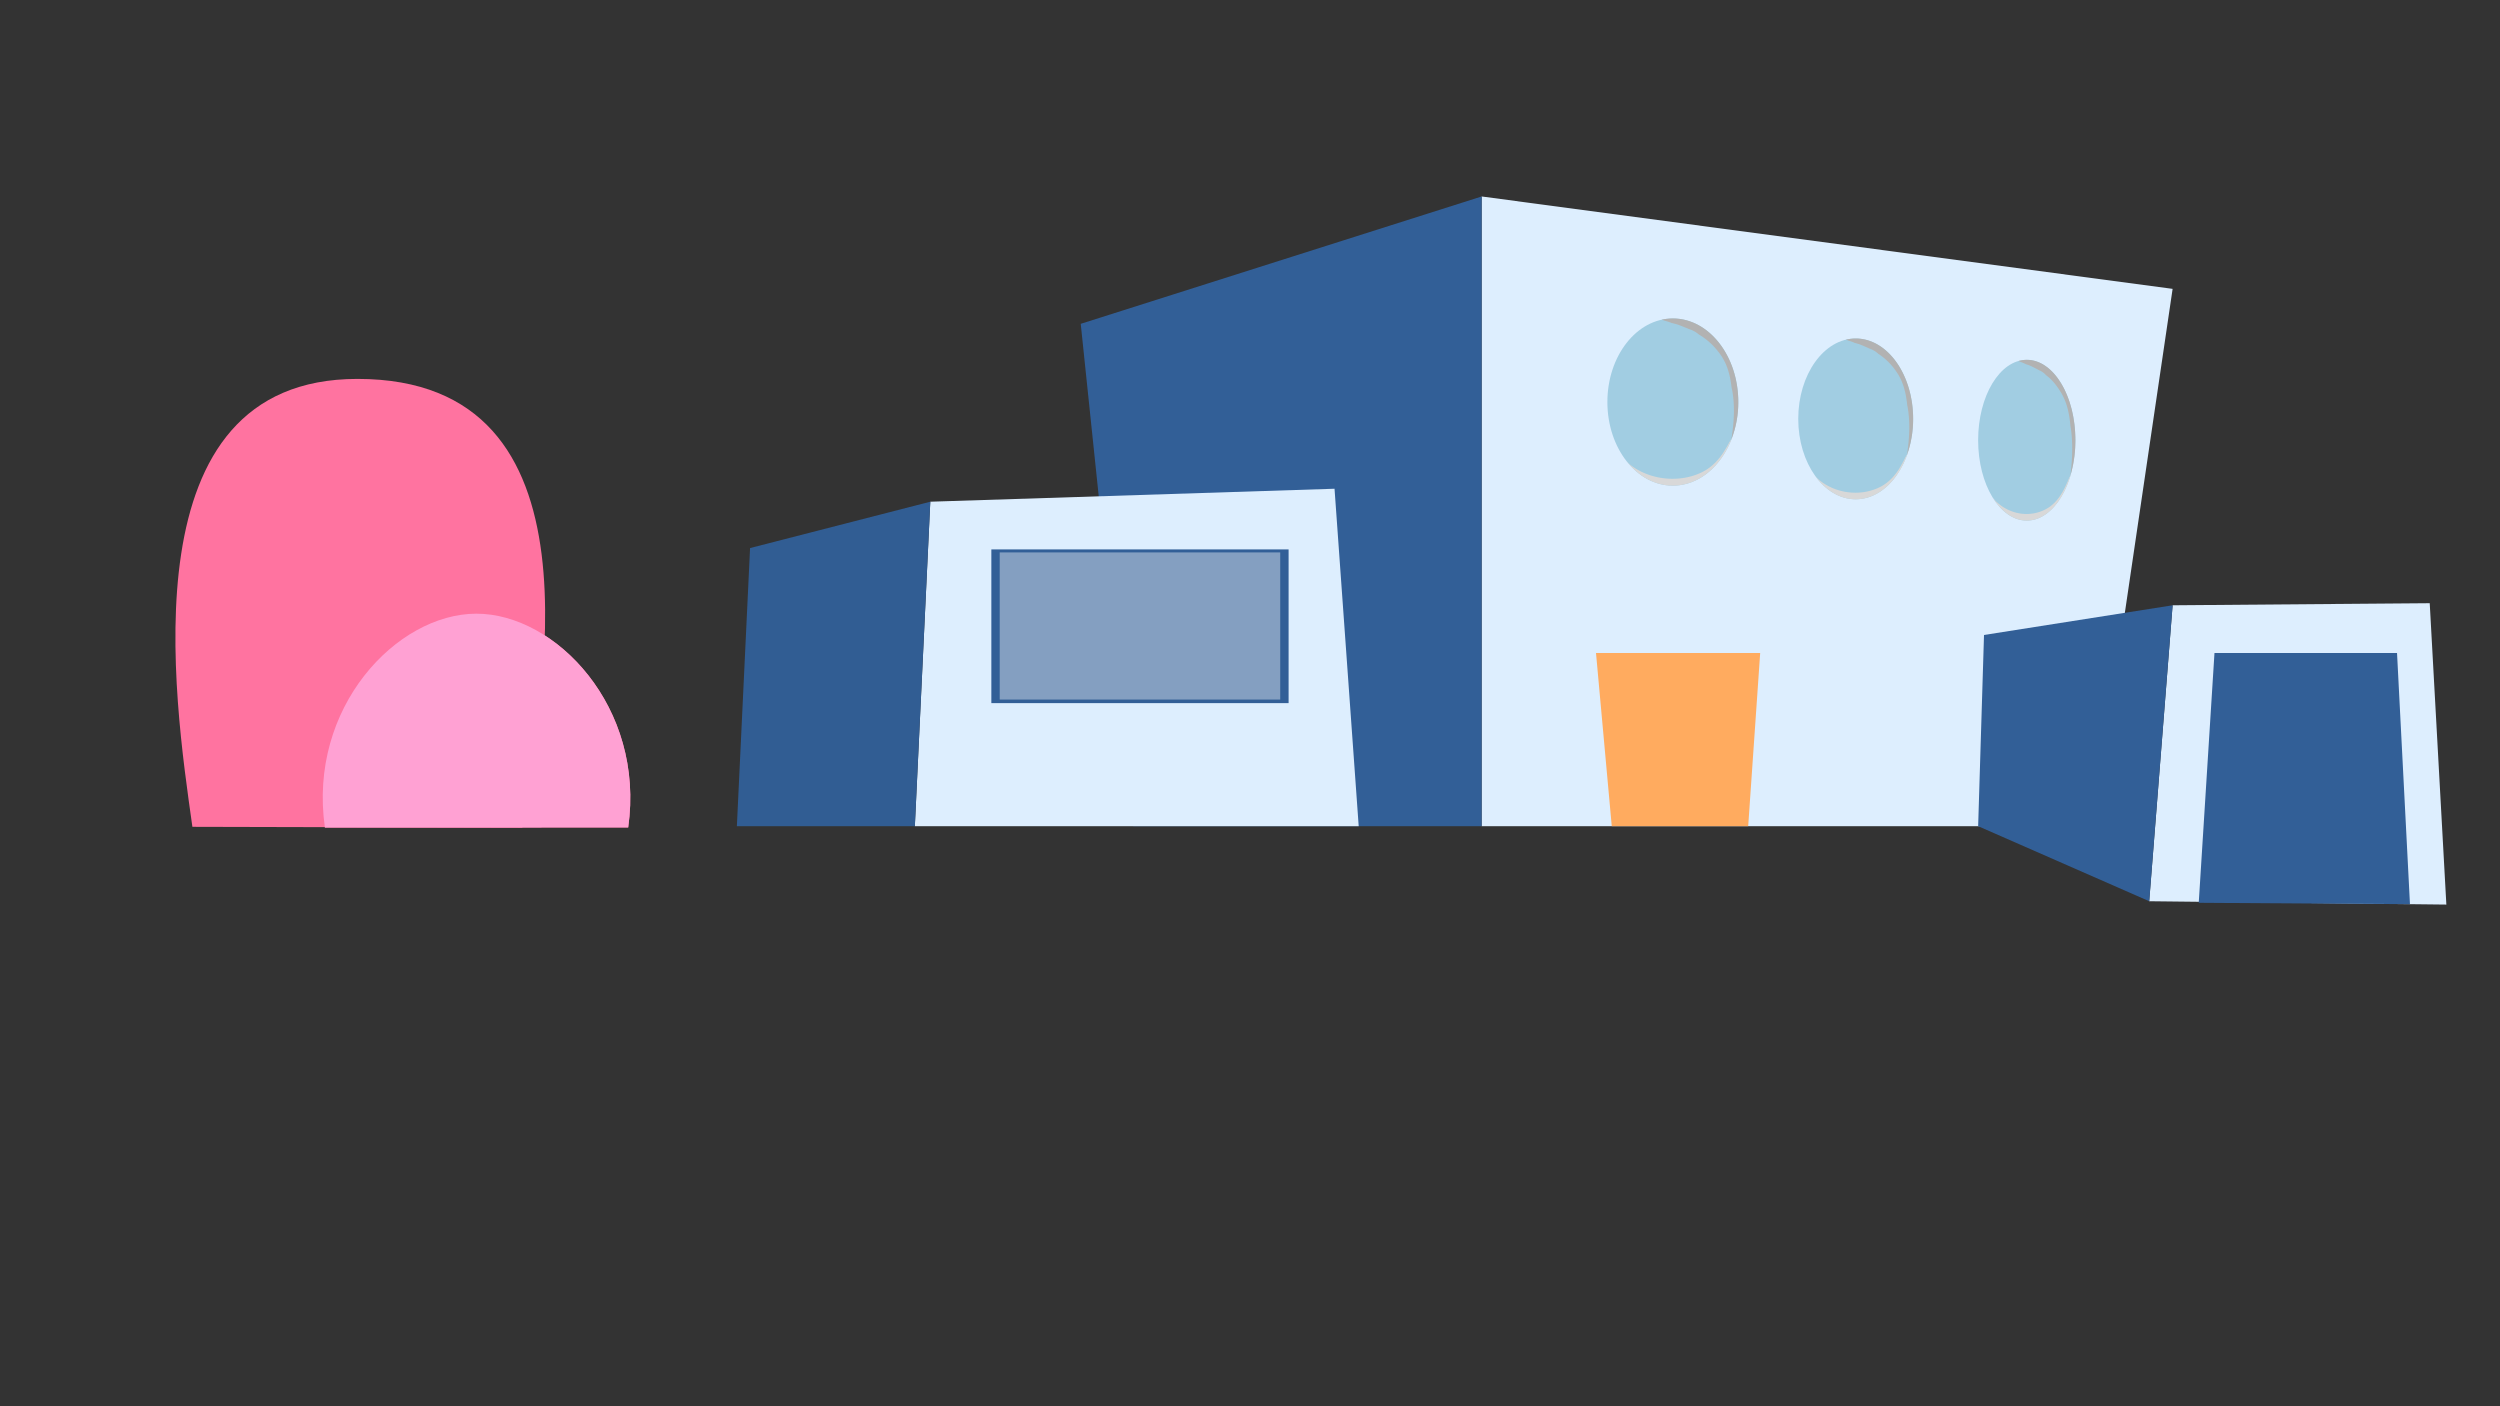 <svg id="Layer_2" data-name="Layer 2" xmlns="http://www.w3.org/2000/svg" width="1920" height="1080" viewBox="0 0 1920 1080"><rect x="0" y="0" width="1920" height="1080" fill="#333333" stroke="none"/><defs><style>.cls-1{fill:#ddeefe;}.cls-1,.cls-2,.cls-3{isolation:isolate;}.cls-2,.cls-4{fill:#325f97;}.cls-3{fill:#315d93;}.cls-5{fill:#849fc1;}.cls-6{fill:#ffab5f;}.cls-7{fill:#ff73a0;}.cls-8{fill:#a1cde2;}.cls-9{fill:#d8d8d8;}.cls-10{fill:#b2b2b2;}.cls-11{fill:#ffa1d3;}</style></defs><polygon class="cls-1" points="1607.73 634.51 1137.9 634.51 1137.9 150.89 1668.57 221.84 1607.73 634.51"/><polygon class="cls-2" points="1137.9 634.51 870.3 634.51 830 248.7 1137.9 150.89 1137.9 634.51"/><polygon class="cls-1" points="1043.48 634.51 702.61 634.51 714.47 385.31 1024.92 375.35 1043.48 634.51"/><polygon class="cls-1" points="1878.8 694.72 1650.61 692.15 1668.57 464.86 1866.03 463.26 1878.8 694.72"/><polygon class="cls-3" points="702.61 634.51 565.92 634.51 576.05 420.91 714.47 385.31 702.61 634.51"/><rect class="cls-4" x="761.36" y="421.95" width="228.28" height="118.05"/><rect class="cls-5" x="767.78" y="424.25" width="215.44" height="113.01"/><polygon class="cls-4" points="1850.85 694.4 1688.63 693.35 1700.72 501.5 1840.92 501.5 1850.85 694.4"/><polygon class="cls-4" points="1650.61 692.15 1519.22 634.51 1523.72 487.66 1668.57 464.86 1650.61 692.15"/><polygon class="cls-6" points="1351.82 501.5 1225.73 501.5 1237.83 634.51 1342.61 634.51 1351.82 501.5"/><path class="cls-7" d="M147.76,635c-14.13-100.39-51.08-344,126.75-344,193.73,0,141.22,244.11,126.66,344.63"/><path class="cls-7" d="M249.52,635.55c-13.21-92.25,55.21-164.13,116.22-164.24s129.87,71.77,116.72,164.2"/><ellipse class="cls-8" cx="1284.74" cy="308.78" rx="50.27" ry="64.19"/><path class="cls-9" d="M1328.13,339.58a46.14,46.14,0,0,1-2.56,4.61c-4.41,7.73-10.33,14.59-18.88,18.67-16.75,8-38.28,5.9-53.18-4.78a22.52,22.52,0,0,1-4.75-4.52h0c9.14,12,21.89,19.42,36,19.42,20,0,37.25-14.89,45.35-36.47A31.51,31.51,0,0,1,1328.13,339.58Z"/><path class="cls-10" d="M1329.46,338.08a78.47,78.47,0,0,0,5.55-29.3c0-35.45-22.51-64.19-50.27-64.19a40,40,0,0,0-8.57.95c.74.21,1.47.46,2.2.72s1.69.47,2.53.75a29.22,29.22,0,0,1,2.8,1l1.32.35a34.68,34.68,0,0,1,3.65,1c2.58.91,5.11,2,7.64,3l.86.36.81.29a21,21,0,0,1,6.67,3.82A53,53,0,0,1,1319.56,270c6.74,8.29,9.16,17.71,10.28,27.57.14.6.28,1.2.4,1.81,2.26,11.71,1.54,24.65-.32,36.35C1329.8,336.55,1329.64,337.32,1329.46,338.08Z"/><path class="cls-11" d="M249.52,635.55c-13.21-92.25,55.21-164.13,116.22-164.24s129.87,71.77,116.72,164.2"/><ellipse class="cls-8" cx="1425.17" cy="321.7" rx="44.12" ry="61.73"/><path class="cls-9" d="M1463.25,351.31a46,46,0,0,1-2.25,4.43c-3.87,7.44-9.06,14-16.57,18-14.7,7.69-33.6,5.68-46.68-4.59a20.65,20.65,0,0,1-4.16-4.36h0c8,11.52,19.21,18.68,31.61,18.68,17.54,0,32.69-14.33,39.8-35.07A33,33,0,0,1,1463.25,351.31Z"/><path class="cls-10" d="M1464.42,349.87a82,82,0,0,0,4.87-28.17c0-34.09-19.76-61.73-44.12-61.73a32.6,32.6,0,0,0-7.53.91c.65.21,1.3.45,1.93.7s1.49.44,2.22.71a25.61,25.61,0,0,1,2.46,1c.39.1.78.21,1.16.34a27.73,27.73,0,0,1,3.21,1c2.26.87,4.48,1.88,6.7,2.87l.75.35.71.27a18,18,0,0,1,5.86,3.68,48,48,0,0,1,13.09,12.68c5.91,8,8,17,9,26.51.13.57.25,1.15.35,1.73,2,11.26,1.36,23.71-.28,35C1464.71,348.4,1464.57,349.14,1464.42,349.87Z"/><ellipse class="cls-8" cx="1556.55" cy="338.08" rx="37.34" ry="61.73"/><path class="cls-9" d="M1588.78,367.69c-.57,1.52-1.2,3-1.9,4.44-3.28,7.44-7.67,14-14,17.95-12.44,7.69-28.43,5.68-39.5-4.59a19.7,19.7,0,0,1-3.52-4.35h0c6.78,11.52,16.25,18.68,26.74,18.68,14.85,0,27.67-14.33,33.69-35.07C1589.79,365.76,1589.31,366.75,1588.78,367.69Z"/><path class="cls-10" d="M1589.77,366.26a95.3,95.3,0,0,0,4.12-28.18c0-34.09-16.71-61.73-37.34-61.73a23.5,23.5,0,0,0-6.36.91c.55.21,1.09.45,1.63.7s1.26.44,1.88.71a20.48,20.48,0,0,1,2.08,1l1,.34a20.56,20.56,0,0,1,2.71,1c1.92.87,3.8,1.87,5.68,2.86l.63.35.6.27a15.23,15.23,0,0,1,5,3.68c4.42,3.22,8,7.72,11.08,12.68,5,8,6.8,17,7.63,26.51.11.57.21,1.15.3,1.73,1.68,11.27,1.15,23.71-.24,35C1590,364.78,1589.9,365.52,1589.77,366.26Z"/></svg>
